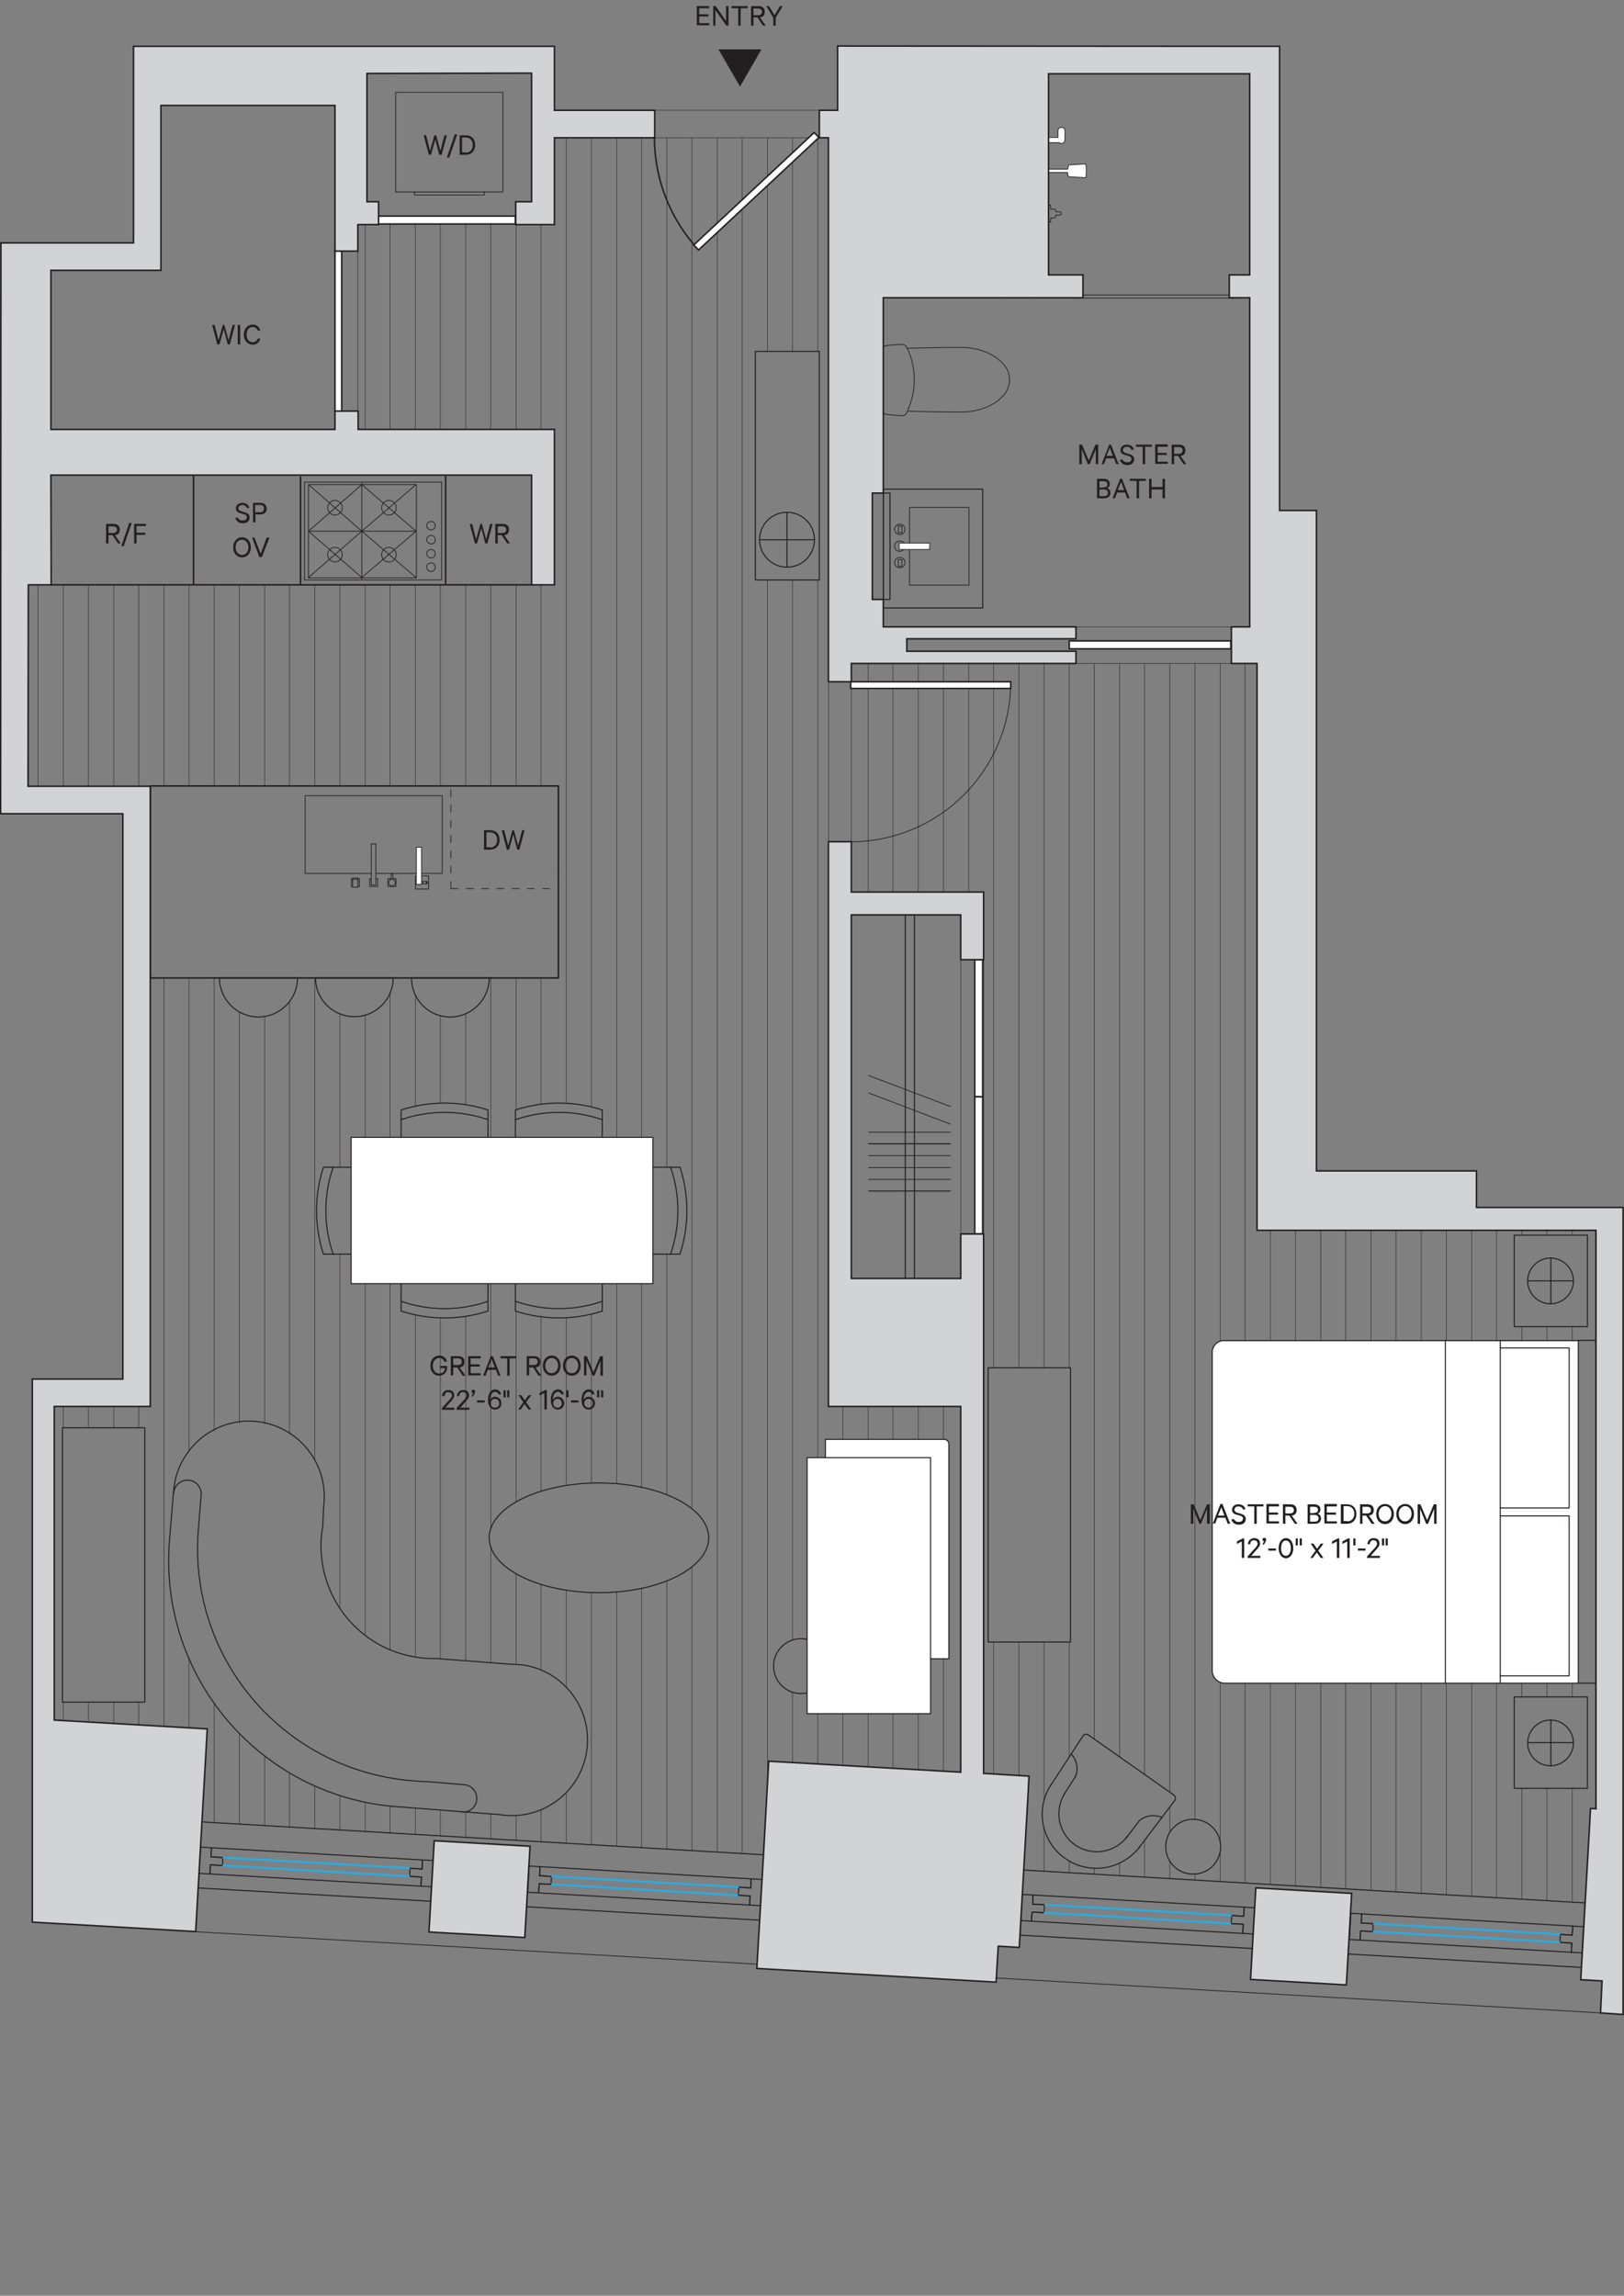 <?xml version="1.0" encoding="utf-8"?>
<!-- Generator: Adobe Illustrator 23.0.0, SVG Export Plug-In . SVG Version: 6.00 Build 0)  -->
<svg version="1.1" id="Layer_1" xmlns="http://www.w3.org/2000/svg" xmlns:xlink="http://www.w3.org/1999/xlink" x="0px" y="0px"
	 viewBox="0 0 532.8 753.3" style="enable-background:new 0 0 532.8 753.3;" xml:space="preserve">
<rect x="0" y="0" width="532.8" height="753.3" fill="#808080" stroke="none"/>
<style type="text/css">
	.st0{fill:none;stroke:#231F20;stroke-width:0.15;stroke-linecap:round;stroke-linejoin:round;}
	.st1{fill:#FFFFFF;stroke:#231F20;stroke-width:0.35;stroke-linecap:round;stroke-linejoin:round;}
	.st2{fill:none;stroke:#231F20;stroke-width:0.35;stroke-linecap:round;stroke-linejoin:round;}
	.st3{fill:none;stroke:#231F20;stroke-width:0.5;stroke-linecap:round;stroke-linejoin:round;}
	.st4{fill:none;stroke:#231F20;stroke-width:0.25;stroke-linecap:round;stroke-linejoin:round;}
	.st5{fill:none;stroke:#231F20;stroke-width:0.35;stroke-linecap:round;stroke-linejoin:round;stroke-dasharray:432,216;}
	.st6{fill:none;stroke:#231F20;stroke-width:0.25;stroke-miterlimit:10;}
	.st7{fill:none;stroke:#231F20;stroke-width:0.5;stroke-miterlimit:10;}
	.st8{fill:none;stroke:#231F20;stroke-width:0.25;stroke-miterlimit:10;stroke-dasharray:2.5;}
	.st9{fill:none;stroke:#231F20;stroke-width:0.35;stroke-miterlimit:10;}
	.st10{fill:#FFFFFF;stroke:#231F20;stroke-width:0.25;stroke-miterlimit:10;}
	.st11{fill:none;stroke:#29ABE2;stroke-width:0.7;stroke-miterlimit:10;}
	.st12{fill:#FFFFFF;stroke:#231F20;stroke-width:0.5;stroke-miterlimit:10;}
	.st13{fill:#D2D3D4;stroke:#231F20;stroke-width:0.5;stroke-miterlimit:10;}
	.st14{enable-background:new    ;}
	.st15{fill:#231F20;}
</style>
<title>108Leonard_WEB_R_4_v2</title>
<g id="FLOOR_PATTERN">
	<g id="LINE">
		<line class="st0" x1="284.8" y1="292.7" x2="284.8" y2="217.7"/>
	</g>
	<g id="LINE-2">
		<line class="st0" x1="293" y1="292.7" x2="293" y2="217.7"/>
	</g>
	<g id="LINE-3">
		<line class="st0" x1="301.3" y1="292.7" x2="301.3" y2="217.7"/>
	</g>
	<g id="LINE-4">
		<line class="st0" x1="309.5" y1="292.7" x2="309.5" y2="217.7"/>
	</g>
	<g id="LINE-5">
		<line class="st0" x1="317.8" y1="292.7" x2="317.8" y2="217.7"/>
	</g>
	<g id="LINE-6">
		<line class="st0" x1="326" y1="582.1" x2="326" y2="538.8"/>
	</g>
	<g id="LINE-7">
		<line class="st0" x1="326" y1="448.8" x2="326" y2="217.7"/>
	</g>
	<g id="LINE-8">
		<line class="st0" x1="334.3" y1="582.6" x2="334.3" y2="538.8"/>
	</g>
	<g id="LINE-9">
		<line class="st0" x1="334.3" y1="448.8" x2="334.3" y2="217.7"/>
	</g>
	<g id="LINE-10">
		<line class="st0" x1="342.5" y1="613.9" x2="342.5" y2="599.7"/>
	</g>
	<g id="LINE-11">
		<line class="st0" x1="342.5" y1="448.8" x2="342.5" y2="217.7"/>
	</g>
	<g id="LINE-12">
		<line class="st0" x1="342.5" y1="590.8" x2="342.5" y2="538.8"/>
	</g>
	<g id="LINE-13">
		<line class="st0" x1="350.8" y1="614.4" x2="350.8" y2="610.6"/>
	</g>
	<g id="LINE-14">
		<line class="st0" x1="350.8" y1="448.8" x2="350.8" y2="217.7"/>
	</g>
	<g id="LINE-15">
		<line class="st0" x1="350.8" y1="576.5" x2="350.8" y2="538.8"/>
	</g>
	<g id="LINE-16">
		<line class="st0" x1="359" y1="614.8" x2="359" y2="613"/>
	</g>
	<g id="LINE-17">
		<line class="st0" x1="359" y1="570.6" x2="359" y2="217.7"/>
	</g>
	<g id="LINE-18">
		<line class="st0" x1="367.3" y1="615.3" x2="367.3" y2="611.4"/>
	</g>
	<g id="LINE-19">
		<line class="st0" x1="367.3" y1="576.4" x2="367.3" y2="217.7"/>
	</g>
	<g id="LINE-20">
		<line class="st0" x1="375.5" y1="615.8" x2="375.5" y2="603.8"/>
	</g>
	<g id="LINE-21">
		<line class="st0" x1="375.5" y1="582.2" x2="375.5" y2="217.7"/>
	</g>
	<g id="LINE-22">
		<line class="st0" x1="383.8" y1="616.3" x2="383.8" y2="610.7"/>
	</g>
	<g id="LINE-23">
		<line class="st0" x1="383.8" y1="588" x2="383.8" y2="217.7"/>
	</g>
	<g id="LINE-24">
		<line class="st0" x1="383.8" y1="601.3" x2="383.8" y2="593"/>
	</g>
	<g id="LINE-25">
		<line class="st0" x1="392" y1="616.7" x2="392" y2="615"/>
	</g>
	<g id="LINE-26">
		<line class="st0" x1="392" y1="597" x2="392" y2="217.7"/>
	</g>
	<g id="LINE-27">
		<line class="st0" x1="400.3" y1="617.2" x2="400.3" y2="607.7"/>
	</g>
	<g id="LINE-28">
		<line class="st0" x1="400.3" y1="440.1" x2="400.3" y2="217.7"/>
	</g>
	<g id="LINE-29">
		<line class="st0" x1="400.3" y1="604.2" x2="400.3" y2="552"/>
	</g>
	<g id="LINE-30">
		<line class="st0" x1="408.5" y1="617.7" x2="408.5" y2="552.3"/>
	</g>
	<g id="LINE-31">
		<line class="st0" x1="408.5" y1="439.8" x2="408.5" y2="217.7"/>
	</g>
	<g id="LINE-32">
		<line class="st0" x1="416.8" y1="618.2" x2="416.8" y2="552.3"/>
	</g>
	<g id="LINE-33">
		<line class="st0" x1="416.8" y1="439.8" x2="416.8" y2="403.7"/>
	</g>
	<g id="LINE-34">
		<line class="st0" x1="425" y1="618.6" x2="425" y2="552.3"/>
	</g>
	<g id="LINE-35">
		<line class="st0" x1="425" y1="439.8" x2="425" y2="403.7"/>
	</g>
	<g id="LINE-36">
		<line class="st0" x1="433.3" y1="619.1" x2="433.3" y2="552.3"/>
	</g>
	<g id="LINE-37">
		<line class="st0" x1="433.3" y1="439.8" x2="433.3" y2="403.7"/>
	</g>
	<g id="LINE-38">
		<line class="st0" x1="441.5" y1="619.6" x2="441.5" y2="552.3"/>
	</g>
	<g id="LINE-39">
		<line class="st0" x1="441.5" y1="439.8" x2="441.5" y2="403.7"/>
	</g>
	<g id="LINE-40">
		<line class="st0" x1="449.8" y1="620" x2="449.8" y2="552.3"/>
	</g>
	<g id="LINE-41">
		<line class="st0" x1="449.8" y1="439.8" x2="449.8" y2="403.7"/>
	</g>
	<g id="LINE-42">
		<line class="st0" x1="458" y1="620.5" x2="458" y2="552.3"/>
	</g>
	<g id="LINE-43">
		<line class="st0" x1="458" y1="439.8" x2="458" y2="403.7"/>
	</g>
	<g id="LINE-44">
		<line class="st0" x1="466.3" y1="621" x2="466.3" y2="552.3"/>
	</g>
	<g id="LINE-45">
		<line class="st0" x1="466.3" y1="439.8" x2="466.3" y2="403.7"/>
	</g>
	<g id="LINE-46">
		<line class="st0" x1="474.5" y1="621.5" x2="474.5" y2="552.3"/>
	</g>
	<g id="LINE-47">
		<line class="st0" x1="474.5" y1="439.8" x2="474.5" y2="403.7"/>
	</g>
	<g id="LINE-48">
		<line class="st0" x1="482.8" y1="621.9" x2="482.8" y2="552.3"/>
	</g>
	<g id="LINE-49">
		<line class="st0" x1="482.8" y1="439.8" x2="482.8" y2="403.7"/>
	</g>
	<g id="LINE-50">
		<line class="st0" x1="491" y1="622.4" x2="491" y2="552.3"/>
	</g>
	<g id="LINE-51">
		<line class="st0" x1="491" y1="439.8" x2="491" y2="403.7"/>
	</g>
	<g id="LINE-52">
		<line class="st0" x1="499.3" y1="622.9" x2="499.3" y2="586.8"/>
	</g>
	<g id="LINE-53">
		<line class="st0" x1="499.3" y1="405.3" x2="499.3" y2="403.7"/>
	</g>
	<g id="LINE-54">
		<line class="st0" x1="499.3" y1="556.8" x2="499.3" y2="549.9"/>
	</g>
	<g id="LINE-55">
		<line class="st0" x1="499.3" y1="442.3" x2="499.3" y2="435.3"/>
	</g>
	<g id="LINE-56">
		<line class="st0" x1="499.3" y1="497.4" x2="499.3" y2="494.8"/>
	</g>
	<g id="LINE-57">
		<line class="st0" x1="507.5" y1="623.4" x2="507.5" y2="586.8"/>
	</g>
	<g id="LINE-58">
		<line class="st0" x1="507.5" y1="405.3" x2="507.5" y2="403.7"/>
	</g>
	<g id="LINE-59">
		<line class="st0" x1="507.5" y1="556.8" x2="507.5" y2="549.9"/>
	</g>
	<g id="LINE-60">
		<line class="st0" x1="507.5" y1="442.3" x2="507.5" y2="435.3"/>
	</g>
	<g id="LINE-61">
		<line class="st0" x1="507.5" y1="497.4" x2="507.5" y2="494.8"/>
	</g>
	<g id="LINE-62">
		<line class="st0" x1="515.8" y1="623.8" x2="515.8" y2="586.8"/>
	</g>
	<g id="LINE-63">
		<line class="st0" x1="515.8" y1="405.3" x2="515.8" y2="403.7"/>
	</g>
	<g id="LINE-64">
		<line class="st0" x1="515.8" y1="556.8" x2="515.8" y2="435.3"/>
	</g>
	<g id="LINE-65">
		<line class="st0" x1="12.5" y1="258" x2="12.5" y2="191.9"/>
	</g>
	<g id="LINE-66">
		<line class="st0" x1="20.8" y1="564.6" x2="20.8" y2="558.5"/>
	</g>
	<g id="LINE-67">
		<line class="st0" x1="20.8" y1="258" x2="20.8" y2="191.8"/>
	</g>
	<g id="LINE-68">
		<line class="st0" x1="20.8" y1="468.5" x2="20.8" y2="461.5"/>
	</g>
	<g id="LINE-69">
		<line class="st0" x1="29" y1="565.1" x2="29" y2="558.5"/>
	</g>
	<g id="LINE-70">
		<line class="st0" x1="29" y1="258" x2="29" y2="191.8"/>
	</g>
	<g id="LINE-71">
		<line class="st0" x1="29" y1="468.5" x2="29" y2="461.5"/>
	</g>
	<g id="LINE-72">
		<line class="st0" x1="37.3" y1="565.5" x2="37.3" y2="558.5"/>
	</g>
	<g id="LINE-73">
		<line class="st0" x1="37.3" y1="258" x2="37.3" y2="191.8"/>
	</g>
	<g id="LINE-74">
		<line class="st0" x1="37.3" y1="468.5" x2="37.3" y2="461.5"/>
	</g>
	<g id="LINE-75">
		<line class="st0" x1="45.5" y1="566" x2="45.5" y2="558.5"/>
	</g>
	<g id="LINE-76">
		<line class="st0" x1="45.5" y1="258" x2="45.5" y2="191.8"/>
	</g>
	<g id="LINE-77">
		<line class="st0" x1="45.5" y1="468.5" x2="45.5" y2="461.5"/>
	</g>
	<g id="LINE-78">
		<line class="st0" x1="53.8" y1="566.5" x2="53.8" y2="321"/>
	</g>
	<g id="LINE-79">
		<line class="st0" x1="53.8" y1="258" x2="53.8" y2="191.8"/>
	</g>
	<g id="LINE-80">
		<line class="st0" x1="62" y1="567" x2="62" y2="544"/>
	</g>
	<g id="LINE-81">
		<line class="st0" x1="62" y1="257.9" x2="62" y2="191.9"/>
	</g>
	<g id="LINE-82">
		<line class="st0" x1="62" y1="476.5" x2="62" y2="320.9"/>
	</g>
	<g id="LINE-83">
		<line class="st0" x1="70.3" y1="598.2" x2="70.3" y2="558.8"/>
	</g>
	<g id="LINE-84">
		<line class="st0" x1="70.3" y1="257.9" x2="70.3" y2="191.9"/>
	</g>
	<g id="LINE-85">
		<line class="st0" x1="70.3" y1="469.5" x2="70.3" y2="320.9"/>
	</g>
	<g id="LINE-86">
		<line class="st0" x1="78.5" y1="598.7" x2="78.5" y2="568.7"/>
	</g>
	<g id="LINE-87">
		<line class="st0" x1="78.5" y1="257.9" x2="78.5" y2="191.9"/>
	</g>
	<g id="LINE-88">
		<line class="st0" x1="78.5" y1="466.9" x2="78.5" y2="332.1"/>
	</g>
	<g id="LINE-89">
		<line class="st0" x1="86.8" y1="599.2" x2="86.8" y2="576.1"/>
	</g>
	<g id="LINE-90">
		<line class="st0" x1="86.8" y1="257.9" x2="86.8" y2="191.9"/>
	</g>
	<g id="LINE-91">
		<line class="st0" x1="86.8" y1="467.2" x2="86.8" y2="333.5"/>
	</g>
	<g id="LINE-92">
		<line class="st0" x1="95" y1="599.7" x2="95" y2="581.7"/>
	</g>
	<g id="LINE-93">
		<line class="st0" x1="95" y1="257.9" x2="95" y2="191.9"/>
	</g>
	<g id="LINE-94">
		<line class="st0" x1="95" y1="470.6" x2="95" y2="328.4"/>
	</g>
	<g id="LINE-95">
		<line class="st0" x1="103.3" y1="600.1" x2="103.3" y2="586"/>
	</g>
	<g id="LINE-96">
		<line class="st0" x1="103.3" y1="257.9" x2="103.3" y2="191.9"/>
	</g>
	<g id="LINE-97">
		<line class="st0" x1="103.3" y1="479.2" x2="103.3" y2="320.9"/>
	</g>
	<g id="LINE-98">
		<line class="st0" x1="111.5" y1="600.6" x2="111.5" y2="589.2"/>
	</g>
	<g id="LINE-99">
		<line class="st0" x1="111.5" y1="257.9" x2="111.5" y2="191.9"/>
	</g>
	<g id="LINE-100">
		<line class="st0" x1="111.5" y1="527.6" x2="111.5" y2="411.5"/>
	</g>
	<g id="LINE-101">
		<line class="st0" x1="111.5" y1="383" x2="111.5" y2="332.8"/>
	</g>
	<g id="LINE-102">
		<line class="st0" x1="119.8" y1="601.1" x2="119.8" y2="591.4"/>
	</g>
	<g id="LINE-103">
		<line class="st0" x1="119.8" y1="140.9" x2="119.8" y2="73.7"/>
	</g>
	<g id="LINE-104">
		<line class="st0" x1="119.8" y1="536.5" x2="119.8" y2="421.2"/>
	</g>
	<g id="LINE-105">
		<line class="st0" x1="119.8" y1="257.9" x2="119.8" y2="191.9"/>
	</g>
	<g id="LINE-106">
		<line class="st0" x1="119.8" y1="373.2" x2="119.8" y2="333.2"/>
	</g>
	<g id="LINE-107">
		<line class="st0" x1="128" y1="601.6" x2="128" y2="592.7"/>
	</g>
	<g id="LINE-108">
		<line class="st0" x1="128" y1="140.9" x2="128" y2="73.7"/>
	</g>
	<g id="LINE-109">
		<line class="st0" x1="128" y1="541.4" x2="128" y2="421.2"/>
	</g>
	<g id="LINE-110">
		<line class="st0" x1="128" y1="257.9" x2="128" y2="191.9"/>
	</g>
	<g id="LINE-111">
		<line class="st0" x1="128" y1="373.2" x2="128" y2="325.7"/>
	</g>
	<g id="LINE-112">
		<line class="st0" x1="136.3" y1="602" x2="136.3" y2="593.4"/>
	</g>
	<g id="LINE-113">
		<line class="st0" x1="136.3" y1="140.9" x2="136.3" y2="73.7"/>
	</g>
	<g id="LINE-114">
		<line class="st0" x1="136.3" y1="543.8" x2="136.3" y2="431.4"/>
	</g>
	<g id="LINE-115">
		<line class="st0" x1="136.3" y1="257.9" x2="136.3" y2="191.9"/>
	</g>
	<g id="LINE-116">
		<line class="st0" x1="136.3" y1="363" x2="136.3" y2="326.5"/>
	</g>
	<g id="LINE-117">
		<line class="st0" x1="144.5" y1="602.5" x2="144.5" y2="594"/>
	</g>
	<g id="LINE-118">
		<line class="st0" x1="144.5" y1="140.9" x2="144.5" y2="73.7"/>
	</g>
	<g id="LINE-119">
		<line class="st0" x1="144.5" y1="544.4" x2="144.5" y2="432.4"/>
	</g>
	<g id="LINE-120">
		<line class="st0" x1="144.5" y1="257.9" x2="144.5" y2="191.9"/>
	</g>
	<g id="LINE-121">
		<line class="st0" x1="144.5" y1="362" x2="144.5" y2="333.3"/>
	</g>
	<g id="LINE-122">
		<line class="st0" x1="152.8" y1="603" x2="152.8" y2="594.7"/>
	</g>
	<g id="LINE-123">
		<line class="st0" x1="152.8" y1="140.9" x2="152.8" y2="73.7"/>
	</g>
	<g id="LINE-124">
		<line class="st0" x1="152.8" y1="545" x2="152.8" y2="431.9"/>
	</g>
	<g id="LINE-125">
		<line class="st0" x1="152.8" y1="257.9" x2="152.8" y2="191.9"/>
	</g>
	<g id="LINE-126">
		<line class="st0" x1="152.8" y1="362.5" x2="152.8" y2="332.6"/>
	</g>
	<g id="LINE-127">
		<line class="st0" x1="161" y1="603.5" x2="161" y2="595.3"/>
	</g>
	<g id="LINE-128">
		<line class="st0" x1="161" y1="140.9" x2="161" y2="73.7"/>
	</g>
	<g id="LINE-129">
		<line class="st0" x1="161" y1="545.7" x2="161" y2="507.7"/>
	</g>
	<g id="LINE-130">
		<line class="st0" x1="161" y1="257.9" x2="161" y2="191.9"/>
	</g>
	<g id="LINE-131">
		<line class="st0" x1="161" y1="501.5" x2="161" y2="421.2"/>
	</g>
	<g id="LINE-132">
		<line class="st0" x1="161" y1="373.2" x2="161" y2="320.9"/>
	</g>
	<g id="LINE-133">
		<line class="st0" x1="169.3" y1="603.9" x2="169.3" y2="595.8"/>
	</g>
	<g id="LINE-134">
		<line class="st0" x1="169.3" y1="140.9" x2="169.3" y2="73.7"/>
	</g>
	<g id="LINE-135">
		<line class="st0" x1="169.3" y1="546.2" x2="169.3" y2="516.4"/>
	</g>
	<g id="LINE-136">
		<line class="st0" x1="169.3" y1="257.9" x2="169.3" y2="191.9"/>
	</g>
	<g id="LINE-137">
		<line class="st0" x1="169.3" y1="492.8" x2="169.3" y2="430.2"/>
	</g>
	<g id="LINE-138">
		<line class="st0" x1="169.3" y1="364.1" x2="169.3" y2="320.9"/>
	</g>
	<g id="LINE-139">
		<line class="st0" x1="177.5" y1="604.4" x2="177.5" y2="594"/>
	</g>
	<g id="LINE-140">
		<line class="st0" x1="177.5" y1="140.9" x2="177.5" y2="73.7"/>
	</g>
	<g id="LINE-141">
		<line class="st0" x1="177.5" y1="548.1" x2="177.5" y2="519.9"/>
	</g>
	<g id="LINE-142">
		<line class="st0" x1="177.5" y1="257.9" x2="177.5" y2="191.9"/>
	</g>
	<g id="LINE-143">
		<line class="st0" x1="177.5" y1="489.3" x2="177.5" y2="432.1"/>
	</g>
	<g id="LINE-144">
		<line class="st0" x1="177.5" y1="362.3" x2="177.5" y2="320.9"/>
	</g>
	<g id="LINE-145">
		<line class="st0" x1="185.8" y1="604.9" x2="185.8" y2="588.3"/>
	</g>
	<g id="LINE-146">
		<line class="st0" x1="185.8" y1="362" x2="185.8" y2="45.2"/>
	</g>
	<g id="LINE-147">
		<line class="st0" x1="185.8" y1="553.7" x2="185.8" y2="521.8"/>
	</g>
	<g id="LINE-148">
		<line class="st0" x1="185.8" y1="487.4" x2="185.8" y2="432.4"/>
	</g>
	<g id="LINE-149">
		<line class="st0" x1="194" y1="605.3" x2="194" y2="522.5"/>
	</g>
	<g id="LINE-150">
		<line class="st0" x1="194" y1="363.2" x2="194" y2="45.2"/>
	</g>
	<g id="LINE-151">
		<line class="st0" x1="194" y1="486.6" x2="194" y2="431.2"/>
	</g>
	<g id="LINE-152">
		<line class="st0" x1="202.3" y1="605.8" x2="202.3" y2="522.3"/>
	</g>
	<g id="LINE-153">
		<line class="st0" x1="202.3" y1="373.2" x2="202.3" y2="45.2"/>
	</g>
	<g id="LINE-154">
		<line class="st0" x1="202.3" y1="486.8" x2="202.3" y2="421.2"/>
	</g>
	<g id="LINE-155">
		<line class="st0" x1="210.5" y1="606.3" x2="210.5" y2="521.1"/>
	</g>
	<g id="LINE-156">
		<line class="st0" x1="210.5" y1="373.2" x2="210.5" y2="45.2"/>
	</g>
	<g id="LINE-157">
		<line class="st0" x1="210.5" y1="488" x2="210.5" y2="421.2"/>
	</g>
	<g id="LINE-158">
		<line class="st0" x1="218.8" y1="606.8" x2="218.8" y2="518.7"/>
	</g>
	<g id="LINE-159">
		<line class="st0" x1="218.8" y1="383" x2="218.8" y2="45.2"/>
	</g>
	<g id="LINE-160">
		<line class="st0" x1="218.8" y1="490.4" x2="218.8" y2="411.5"/>
	</g>
	<g id="LINE-161">
		<line class="st0" x1="227" y1="607.2" x2="227" y2="514.1"/>
	</g>
	<g id="LINE-162">
		<line class="st0" x1="227" y1="495" x2="227" y2="45.2"/>
	</g>
	<g id="LINE-163">
		<line class="st0" x1="235.3" y1="607.7" x2="235.3" y2="45.2"/>
	</g>
	<g id="LINE-164">
		<line class="st0" x1="243.5" y1="608.2" x2="243.5" y2="45.2"/>
	</g>
	<g id="LINE-165">
		<line class="st0" x1="251.8" y1="585.9" x2="251.8" y2="190.3"/>
	</g>
	<g id="LINE-166">
		<line class="st0" x1="251.8" y1="115.3" x2="251.8" y2="45.2"/>
	</g>
	<g id="LINE-167">
		<line class="st0" x1="260" y1="578.3" x2="260" y2="555.3"/>
	</g>
	<g id="LINE-168">
		<line class="st0" x1="260" y1="115.3" x2="260" y2="45.2"/>
	</g>
	<g id="LINE-169">
		<line class="st0" x1="260" y1="538.2" x2="260" y2="190.3"/>
	</g>
	<g id="LINE-170">
		<line class="st0" x1="268.3" y1="578.8" x2="268.3" y2="562.3"/>
	</g>
	<g id="LINE-171">
		<line class="st0" x1="268.3" y1="115.3" x2="268.3" y2="45.2"/>
	</g>
	<g id="LINE-172">
		<line class="st0" x1="268.3" y1="478.3" x2="268.3" y2="190.3"/>
	</g>
	<g id="LINE-173">
		<line class="st0" x1="276.5" y1="579.3" x2="276.5" y2="562.3"/>
	</g>
	<g id="LINE-174">
		<line class="st0" x1="276.5" y1="472.3" x2="276.5" y2="461.5"/>
	</g>
	<g id="LINE-175">
		<line class="st0" x1="284.8" y1="579.7" x2="284.8" y2="562.3"/>
	</g>
	<g id="LINE-176">
		<line class="st0" x1="284.8" y1="472.3" x2="284.8" y2="461.5"/>
	</g>
	<g id="LINE-177">
		<line class="st0" x1="293" y1="580.2" x2="293" y2="562.3"/>
	</g>
	<g id="LINE-178">
		<line class="st0" x1="293" y1="472.3" x2="293" y2="461.5"/>
	</g>
	<g id="LINE-179">
		<line class="st0" x1="301.3" y1="580.7" x2="301.3" y2="562.3"/>
	</g>
	<g id="LINE-180">
		<line class="st0" x1="301.3" y1="472.3" x2="301.3" y2="461.5"/>
	</g>
	<g id="LINE-181">
		<line class="st0" x1="309.5" y1="581.1" x2="309.5" y2="544.3"/>
	</g>
	<g id="LINE-182">
		<line class="st0" x1="309.5" y1="472.3" x2="309.5" y2="461.5"/>
	</g>
	<g id="LWPOLYLINE">
		<rect x="271.8" y="223.7" class="st0" width="7.5" height="52.5"/>
	</g>
	<g id="LWPOLYLINE-2">
		<rect x="315.2" y="314.9" class="st0" width="7.5" height="90"/>
	</g>
	<g id="LWPOLYLINE-3">
		<rect x="214.8" y="36.2" class="st0" width="54" height="9"/>
	</g>
	<g id="LWPOLYLINE-4">
		<line class="st0" x1="353" y1="217.7" x2="404" y2="217.7"/>
	</g>
	<g id="LWPOLYLINE-5">
		<line class="st0" x1="353" y1="205.7" x2="404" y2="205.7"/>
	</g>
	<g id="LWPOLYLINE-6">
		<rect x="109.9" y="82.4" class="st0" width="7.5" height="52.5"/>
	</g>
</g>
<g id="FURNITURE">
	<g id="LWPOLYLINE-7">
		<path class="st1" d="M517.7,552.3H401.4c-2.2-0.3-3.8-2.2-3.7-4.3V443.9c-0.1-2.1,1.6-4,3.7-4l0,0h116.4"/>
	</g>
	<g id="CIRCLE">
		<path class="st2" d="M253.8,546.7c0-5,4-9,9-9s9,4,9,9s-4,9-9,9S253.8,551.7,253.8,546.7z"/>
	</g>
	<g id="CIRCLE-2">
		<path class="st2" d="M399.6,602.1c2.1,4.5,0.2,9.9-4.3,12s-9.9,0.2-12-4.3s-0.2-9.8,4.3-12C392.1,595.7,397.4,597.6,399.6,602.1
			L399.6,602.1z"/>
	</g>
	<g id="LWPOLYLINE-8">
		<rect x="324.2" y="448.8" class="st2" width="27" height="90"/>
	</g>
	<g id="LWPOLYLINE-9">
		<rect x="20.5" y="468.5" class="st2" width="27" height="90"/>
	</g>
	<g id="LWPOLYLINE-10">
		<rect x="247.8" y="115.3" class="st2" width="21" height="75"/>
	</g>
	<g id="CIRCLE-3">
		<path class="st2" d="M249.2,177.1c0-5,4-9,9-9c5,0,9,4,9,9s-4,9-9,9l0,0C253.2,186.1,249.2,182,249.2,177.1z"/>
	</g>
	<g id="LINE-183">
		<line class="st2" x1="249.2" y1="177.1" x2="267.2" y2="177.1"/>
	</g>
	<g id="ARC">
		<path class="st2" d="M109.3,411.5c-3.2-9.2-3.2-19.3,0-28.5"/>
	</g>
	<g id="LWPOLYLINE-11">
		<path class="st2" d="M124.1,383h-18c-3,9.3-3,19.2,0,28.5h18V383z"/>
	</g>
	<g id="ARC-2">
		<path class="st2" d="M220,411.5c3.2-9.2,3.2-19.3,0-28.5"/>
	</g>
	<g id="LWPOLYLINE-12">
		<path class="st2" d="M205.1,383h18c3,9.3,3,19.2,0,28.5h-18V383z"/>
	</g>
	<g id="ARC-3">
		<path class="st2" d="M131.6,367.4c9.2-3.2,19.3-3.2,28.5,0"/>
	</g>
	<g id="LWPOLYLINE-13">
		<path class="st2" d="M160.1,382.2v-18c-9.3-3-19.2-3-28.5,0v18H160.1z"/>
	</g>
	<g id="ARC-4">
		<path class="st2" d="M197.6,367.4c-9.2-3.2-19.3-3.2-28.5,0"/>
	</g>
	<g id="LWPOLYLINE-14">
		<path class="st2" d="M169.1,382.2v-18c9.3-3,19.2-3,28.5,0v18H169.1z"/>
	</g>
	<g id="ARC-5">
		<path class="st2" d="M131.6,427c9.2,3.2,19.3,3.2,28.5,0"/>
	</g>
	<g id="LWPOLYLINE-15">
		<path class="st2" d="M160.1,412.2v18c-9.3,3-19.2,3-28.5,0v-18H160.1z"/>
	</g>
	<g id="ARC-6">
		<path class="st2" d="M197.6,427c-9.2,3.2-19.3,3.2-28.5,0"/>
	</g>
	<g id="LWPOLYLINE-16">
		<path class="st2" d="M169.1,412.2v18c9.3,3,19.2,3,28.5,0v-18H169.1z"/>
	</g>
	<g id="LINE-184">
		<line class="st2" x1="474.2" y1="439.8" x2="474.2" y2="552.3"/>
	</g>
	<g id="CIRCLE-4">
		<path class="st2" d="M501.2,571.9c0-4.1,3.4-7.5,7.5-7.5c4.1,0,7.5,3.4,7.5,7.5s-3.4,7.5-7.5,7.5l0,0
			C504.5,579.4,501.2,576,501.2,571.9z"/>
	</g>
	<g id="LINE-185">
		<line class="st2" x1="501.2" y1="571.8" x2="516.2" y2="571.8"/>
	</g>
	<g id="LINE-186">
		<line class="st2" x1="508.8" y1="579.4" x2="508.8" y2="564.4"/>
	</g>
	<g id="LWPOLYLINE-17">
		<rect x="496.8" y="556.8" class="st2" width="24" height="30"/>
	</g>
	<g id="CIRCLE-5">
		<path class="st2" d="M501.2,420.3c0-4.1,3.4-7.5,7.5-7.5c4.1,0,7.5,3.4,7.5,7.5s-3.4,7.5-7.5,7.5l0,0
			C504.5,427.8,501.2,424.4,501.2,420.3z"/>
	</g>
	<g id="LINE-187">
		<line class="st2" x1="501.2" y1="420.3" x2="516.2" y2="420.3"/>
	</g>
	<g id="LINE-188">
		<line class="st2" x1="508.8" y1="412.8" x2="508.8" y2="427.8"/>
	</g>
	<g id="LWPOLYLINE-18">
		<rect x="496.8" y="405.3" class="st2" width="24" height="30"/>
	</g>
	<g id="LWPOLYLINE-19">
		<polyline class="st2" points="492.2,497.4 514.8,497.4 514.8,549.9 492.2,549.9 		"/>
	</g>
	<g id="LWPOLYLINE-20">
		<polyline class="st2" points="492.2,494.8 514.8,494.8 514.8,442.3 492.2,442.3 		"/>
	</g>
	<g id="LWPOLYLINE-21">
		<rect x="517.8" y="439.8" class="st2" width="6" height="112.5"/>
	</g>
	<g id="LINE-189">
		<line class="st2" x1="492.2" y1="439.8" x2="492.2" y2="552.3"/>
	</g>
	<g id="LINE-190">
		<line class="st2" x1="258.2" y1="168.1" x2="258.2" y2="186.1"/>
	</g>
	<g id="LWPOLYLINE-22">
		<path class="st2" d="M143.1,544.2l24.7,1.9c1.4,0,2.9,0.1,4.3,0.3c13.5,2.3,22.6,15.1,20.3,28.7c-2.3,13.5-15.1,22.6-28.7,20.3
			l-33.7-2.6h-0.2c-44.6-3.6-77.8-42.7-74.2-87.3l1.3-15.7c0-0.3,0-0.6,0.1-1c1.3-13.6,13.3-23.6,26.9-22.4
			c13.6,1.3,23.6,13.3,22.4,26.9c0,0.2,0,0.4-0.1,0.6l-0.3,6.8c-3.6,20.1,9.7,39.3,29.7,42.9C138.2,544.1,140.7,544.3,143.1,544.2
			L143.1,544.2z"/>
	</g>
	<g id="LWPOLYLINE-23">
		<path class="st2" d="M151.5,594.6c2.5,0.2,4.7-1.6,4.9-4.1s-1.6-4.7-4.1-4.9l-12.3-1c-1.2,0-2.4-0.1-3.6-0.2
			C94,581.6,62.1,545.1,65,502.9l1-12.3c0.2-2.5-1.6-4.7-4.1-4.9c-2.5-0.2-4.7,1.6-4.9,4.1l0,0"/>
	</g>
	<g id="ELLIPSE">
		<path class="st2" d="M232.5,504.6c0-9.9-16.1-18-36-18s-36,8.1-36,18s16.1,18,36,18S232.5,514.5,232.5,504.6L232.5,504.6z"/>
	</g>
	<g id="LINE-191">
		<line class="st2" x1="338.1" y1="97.7" x2="337.4" y2="97.7"/>
	</g>
	<g id="LINE-192">
		<line class="st2" x1="329.1" y1="97.7" x2="328.4" y2="97.7"/>
	</g>
	<g id="LWPOLYLINE-24">
		<path class="st2" d="M344.6,586l10.7-16.4l0,0c0.4-0.6,1.2-0.7,1.8-0.3l0,0l28,19.7l0,0c0.6,0.4,0.7,1.3,0.3,1.8l0,0l-11.8,15.6"
			/>
	</g>
	<g id="LWPOLYLINE-25">
		<line class="st2" x1="349" y1="588.9" x2="352.8" y2="583"/>
	</g>
	<g id="LWPOLYLINE-26">
		<line class="st2" x1="373.6" y1="597.7" x2="369.4" y2="603.2"/>
	</g>
	<g id="ARC-7">
		<path class="st2" d="M345.1,585.2c-5.6,8.1-3.6,19.1,4.5,24.7c8,5.5,18.9,3.6,24.6-4.3"/>
	</g>
	<g id="ARC-8">
		<path class="st2" d="M349.5,588.2c-3.8,5.7-2.3,13.5,3.4,17.3c5.6,3.7,13.1,2.4,17-3"/>
	</g>
	<g id="ARC-9">
		<path class="st2" d="M352.8,583c1.1-2.6,0.5-5.5-1.4-7.5"/>
	</g>
	<g id="ARC-10">
		<path class="st2" d="M381.2,596.4c-2.5-1.2-5.5-0.7-7.6,1.2"/>
	</g>
	<g id="ARC-11">
		<path class="st2" d="M72,320.9c0,7,5.7,12.8,12.8,12.8c7,0,12.8-5.7,12.8-12.8"/>
	</g>
	<g id="LINE-193">
		<line class="st2" x1="72" y1="320.9" x2="97.5" y2="320.9"/>
	</g>
	<g id="ARC-12">
		<path class="st2" d="M103.5,320.9c0,7,5.7,12.7,12.8,12.7c7,0,12.7-5.7,12.7-12.7"/>
	</g>
	<g id="LINE-194">
		<line class="st2" x1="103.5" y1="320.9" x2="129" y2="320.9"/>
	</g>
	<g id="ARC-13">
		<path class="st2" d="M160.5,320.9c0,7-5.7,12.8-12.8,12.8S135,328,135,320.9"/>
	</g>
	<g id="LINE-195">
		<line class="st2" x1="160.5" y1="320.9" x2="135" y2="320.9"/>
	</g>
	<g id="LWPOLYLINE-27">
		<rect x="115.2" y="373.2" class="st1" width="99" height="48"/>
	</g>
	<g id="LINE-196">
		<line class="st2" x1="338.1" y1="97.7" x2="337.4" y2="97.7"/>
	</g>
	<g id="LINE-197">
		<line class="st2" x1="329.1" y1="97.7" x2="328.4" y2="97.7"/>
	</g>
	<g id="LWPOLYLINE-28">
		<path class="st1" d="M270.8,478.3v-6h39c0.8,0,1.5,0.7,1.5,1.5v70.5h-6v18h-40.5v-84H270.8"/>
	</g>
	<g id="LWPOLYLINE-29">
		<polyline class="st2" points="270.8,478.3 305.3,478.3 305.3,544.3 		"/>
	</g>
</g>
<g id="KITCHEN">
	<g id="LWPOLYLINE-30">
		<rect x="49.3" y="257.9" class="st3" width="133.9" height="63"/>
	</g>
	<g id="LWPOLYLINE-31">
		<line class="st3" x1="16.8" y1="191.9" x2="174.4" y2="191.9"/>
	</g>
</g>
<g id="BATH_GLAZING">
	<g id="LINE-198">
		<line class="st4" x1="352.2" y1="97.8" x2="406.2" y2="97.8"/>
		<line class="st4" x1="352.2" y1="96.8" x2="406.2" y2="96.8"/>
	</g>
</g>
<g id="CLOSET">
	<g id="LINE-199">
		<line class="st2" x1="300" y1="419.5" x2="300" y2="300.2"/>
	</g>
	<g id="LINE-200">
		<line class="st5" x1="297" y1="419.5" x2="297" y2="300.2"/>
	</g>
</g>
<g id="HANGERS">
	<g id="LINE-201">
		<line class="st6" x1="311.9" y1="368.9" x2="284.9" y2="358.6"/>
	</g>
	<g id="LINE-202">
		<line class="st6" x1="311.9" y1="363.1" x2="284.9" y2="352.9"/>
	</g>
	<g id="LINE-203">
		<line class="st6" x1="311.9" y1="390.8" x2="284.9" y2="390.8"/>
	</g>
	<g id="LINE-204">
		<line class="st6" x1="311.9" y1="375.3" x2="284.9" y2="375.3"/>
	</g>
	<g id="LINE-205">
		<line class="st6" x1="311.9" y1="371.5" x2="284.9" y2="371.5"/>
	</g>
	<g id="LINE-206">
		<line class="st6" x1="311.9" y1="390.8" x2="284.9" y2="390.8"/>
	</g>
	<g id="LINE-207">
		<line class="st6" x1="311.9" y1="387" x2="284.9" y2="387"/>
	</g>
	<g id="LINE-208">
		<line class="st6" x1="311.9" y1="383.1" x2="284.9" y2="383.1"/>
	</g>
	<g id="LINE-209">
		<line class="st6" x1="311.9" y1="375.3" x2="284.9" y2="375.3"/>
	</g>
	<g id="LINE-210">
		<line class="st6" x1="311.9" y1="379.2" x2="284.9" y2="379.2"/>
	</g>
</g>
<g id="APPLIANCES">
	<g id="LWPOLYLINE-32">
		<rect x="129.8" y="30.3" class="st4" width="35.2" height="32.7"/>
	</g>
	<g id="LWPOLYLINE-33">
		<polyline class="st4" points="136,62.9 136,64 158.9,64 158.9,62.9 		"/>
	</g>
	<g id="LINE-211">
		<line class="st7" x1="146.2" y1="156.2" x2="146.2" y2="191.8"/>
	</g>
	<g id="LINE-212">
		<line class="st7" x1="98.6" y1="156.3" x2="98.6" y2="191.8"/>
	</g>
	<line class="st7" x1="63.5" y1="155.9" x2="63.5" y2="191.8"/>
	<g id="LINE-213">
		<line class="st8" x1="183.2" y1="291.6" x2="183.2" y2="258"/>
	</g>
	<g id="LINE-214">
		<line class="st8" x1="147.9" y1="291.6" x2="147.9" y2="258"/>
	</g>
	<g id="LINE-215">
		<line class="st8" x1="147.9" y1="291.6" x2="183.2" y2="291.6"/>
	</g>
	<path class="st6" d="M109.9,169c-1.3,0-2.4-1.1-2.4-2.4c0-1.3,1.1-2.4,2.4-2.4s2.4,1.1,2.4,2.4l0,0C112.3,168,111.2,169,109.9,169z
		"/>
	<path class="st6" d="M127.6,169c-1.3,0-2.4-1.1-2.4-2.4s1.1-2.4,2.4-2.4c1.3,0,2.4,1.1,2.4,2.4l0,0C130,168,128.9,169,127.6,169z"
		/>
	<path class="st6" d="M109.9,184.4c-1.3,0-2.4-1.1-2.4-2.4c0-1.3,1.1-2.4,2.4-2.4s2.4,1.1,2.4,2.4l0,0
		C112.3,183.3,111.2,184.4,109.9,184.4z"/>
	<path class="st6" d="M127.6,184.4c-1.3,0-2.4-1.1-2.4-2.4s1.1-2.4,2.4-2.4c1.3,0,2.4,1.1,2.4,2.4l0,0
		C130,183.3,128.9,184.4,127.6,184.4z"/>
	<line class="st6" x1="118.7" y1="189.5" x2="101.2" y2="174.3"/>
	<g id="LINE-216">
		<line class="st6" x1="118.7" y1="190.3" x2="118.7" y2="158.2"/>
	</g>
	<rect x="101.2" y="159" class="st6" width="35.4" height="30.6"/>
	<line class="st6" x1="101.2" y1="174.3" x2="136.5" y2="174.3"/>
	<g id="CIRCLE-6">
		<path class="st6" d="M140,172.5c0-0.8,0.6-1.4,1.4-1.4c0.8,0,1.4,0.6,1.4,1.4c0,0.8-0.6,1.4-1.4,1.4l0,0
			C140.6,173.9,140,173.2,140,172.5z"/>
	</g>
	<g id="CIRCLE-7">
		<path class="st6" d="M140,177.1c0-0.8,0.6-1.4,1.4-1.4c0.8,0,1.4,0.6,1.4,1.4c0,0.8-0.6,1.4-1.4,1.4l0,0
			C140.6,178.4,140,177.8,140,177.1z"/>
	</g>
	<g id="CIRCLE-8">
		<path class="st6" d="M140,181.7c0-0.8,0.6-1.4,1.4-1.4c0.8,0,1.4,0.6,1.4,1.4c0,0.8-0.6,1.4-1.4,1.4l0,0
			C140.6,183.1,140,182.4,140,181.7z"/>
	</g>
	<g id="CIRCLE-9">
		<path class="st6" d="M140,186.1c0-0.8,0.6-1.4,1.4-1.4c0.8,0,1.4,0.6,1.4,1.4c0,0.8-0.6,1.4-1.4,1.4l0,0
			C140.6,187.5,140,186.8,140,186.1z"/>
	</g>
	<rect x="99.9" y="158.2" class="st6" width="45" height="32.1"/>
	<line class="st6" x1="101.2" y1="189.5" x2="118.7" y2="174.3"/>
	<line class="st6" x1="136.5" y1="159" x2="118.7" y2="174.3"/>
	<line class="st6" x1="118.7" y1="159" x2="136.5" y2="174.3"/>
	<line class="st6" x1="101.2" y1="159" x2="118.7" y2="174.3"/>
	<line class="st6" x1="101.2" y1="174.3" x2="118.7" y2="159"/>
	<line class="st6" x1="136.5" y1="189.5" x2="118.7" y2="174.3"/>
	<line class="st6" x1="136.5" y1="174.3" x2="118.7" y2="189.5"/>
</g>
<g id="BATH_FIXTURES_EXTERIOR">
	<g id="WIPEOUT">
		<rect x="289.8" y="160.5" class="st9" width="32.6" height="39"/>
	</g>
	<g id="LWPOLYLINE-34">
		<rect x="289.8" y="161.8" class="st9" width="2.2" height="34.9"/>
	</g>
</g>
<g id="BATH_FIXTURES">
	<g id="LWPOLYLINE-35">
		<path class="st4" d="M297.7,114.4c0-0.1-0.1-0.2-0.2-0.4c-0.4-0.7-1.1-1.1-1.8-1c-1.6,0.1-3.3,0.2-4.9,0.4
			c-0.6,0.1-1.1,0.6-1.1,1.2v20.2c0,0.6,0.5,1.1,1.1,1.2c1.6,0.1,3.3,0.3,4.9,0.4c0.7,0.1,1.5-0.3,1.8-1c0.1-0.1,0.1-0.2,0.2-0.4"/>
	</g>
	<g id="LWPOLYLINE-36">
		<path class="st4" d="M297.7,114.4c3,6.4,3,13.8,0.1,20.2"/>
	</g>
	<g id="LWPOLYLINE-37">
		<path class="st4" d="M297.7,134.9c5.9,0.2,11.8,0.3,17.8,0.3c3,0,5.9-0.6,8.6-1.8c2.1-0.9,3.9-2.2,5.3-3.9c2.4-2.8,2.4-7,0-9.8
			c-1.5-1.7-3.3-3-5.3-3.9c-2.7-1.2-5.7-1.8-8.6-1.8c-5.9,0-11.8,0.1-17.8,0.3"/>
	</g>
	<g id="ELLIPSE-2">
		<path class="st10" d="M343.7,56.6h6.5c0.1,0.8,0.3,1.4,0.5,1.4l5.4,0.3l0,0c0.2,0,0.3-1,0.3-2.3s-0.1-2.2-0.3-2.2l0,0l-5.3,0.3
			c-0.2,0-0.4,0.6-0.5,1.4h-6.5"/>
	</g>
	<g id="LWPOLYLINE-38">
		<path class="st10" d="M349.4,42.9v3c0,0.6-0.5,1.1-1.1,1.2c-0.3,0-0.6-0.1-0.8-0.3h-3.9v-1.7h3.5v-2.2c0-0.6,0.5-1.1,1.2-1.1
			C348.9,41.8,349.4,42.3,349.4,42.9L349.4,42.9z"/>
	</g>
	<path class="st6" d="M343.6,67.3h1.1v1.3h1.1c0.3,0,0.6,0.3,0.6,0.6l0,0v0.3h1.3c0.3,0,0.5,0.3,0.5,0.6c0,0.3-0.2,0.4-0.5,0.5h-1.3
		v0.3c0,0.3-0.3,0.6-0.6,0.6l0,0h-1.1v1.3h-1.1"/>
</g>
<g id="SINK">
	<path class="st6" d="M295.2,177.5c1,0,1.7,0.8,1.7,1.7c0,1-0.8,1.7-1.7,1.7c-1,0-1.7-0.8-1.7-1.7l0,0
		C293.5,178.3,294.3,177.5,295.2,177.5z"/>
	<polyline class="st6" points="298.4,178.2 298.4,166.5 317.9,166.5 317.9,192 298.4,192 298.4,180.3 	"/>
	<rect x="295" y="178.2" class="st10" width="10" height="2.1"/>
	<rect x="294.7" y="172.6" class="st6" width="1.2" height="2.2"/>
	<rect x="294.7" y="183.6" class="st6" width="1.2" height="2.2"/>
	<path class="st6" d="M295.2,172c1,0,1.7,0.8,1.7,1.7c0,1-0.8,1.7-1.7,1.7c-1,0-1.7-0.8-1.7-1.7l0,0
		C293.5,172.8,294.3,172,295.2,172z"/>
	<path class="st6" d="M295.2,182.9c1,0,1.7,0.8,1.7,1.7c0,1-0.8,1.7-1.7,1.7c-1,0-1.7-0.8-1.7-1.7l0,0
		C293.5,183.7,294.3,182.9,295.2,182.9z"/>
	<g id="LWPOLYLINE-39">
		<rect x="115.7" y="288.1" class="st6" width="1.7" height="3"/>
	</g>
	<g id="LWPOLYLINE-40">
		<polyline class="st6" points="115.7,288.3 115.3,288.3 115.3,290.9 115.7,290.9 		"/>
	</g>
	<g id="LWPOLYLINE-41">
		<polyline class="st6" points="117.4,290.9 117.9,290.9 117.9,288.3 117.4,288.3 		"/>
	</g>
	<g id="LINE-217">
		<line class="st6" x1="117.4" y1="288.5" x2="115.7" y2="288.5"/>
	</g>
	<g id="CIRCLE-10">
		<path class="st6" d="M128.6,290.7c0.6,0,1.1-0.5,1.1-1.1s-0.5-1.1-1.1-1.1s-1.1,0.5-1.1,1.1S128,290.7,128.6,290.7L128.6,290.7z"
			/>
	</g>
	<g id="LWPOLYLINE-42">
		<polyline class="st6" points="121.8,288.3 121.3,288.3 121.3,290.9 123.9,290.9 123.9,288.3 123.3,288.3 		"/>
	</g>
	<g id="LWPOLYLINE-43">
		<polyline class="st6" points="128.3,288.3 127.3,288.3 127.3,290.9 129.9,290.9 129.9,288.3 128.9,288.3 		"/>
	</g>
	<g id="LWPOLYLINE-44">
		<polyline class="st6" points="128.3,288.5 128.3,286.7 128.9,286.7 128.9,288.5 		"/>
	</g>
	<rect x="136.3" y="287.4" class="st6" width="4.3" height="4.3"/>
	<g id="LWPOLYLINE-45">
		<rect x="121.8" y="276.9" class="st6" width="1.5" height="13.5"/>
	</g>
	<g id="LWPOLYLINE-46">
		<polyline class="st6" points="121.8,286.6 100.1,286.6 100.1,261.1 145.1,261.1 145.1,286.6 123.3,286.6 		"/>
	</g>
	<rect x="138.7" y="289.2" class="st6" width="1.2" height="0.8"/>
	<line class="st6" x1="140.2" y1="290.1" x2="140.2" y2="289.1"/>
	<rect x="136.6" y="278" class="st10" width="1.7" height="12.2"/>
</g>
<g id="SILLS">
	<g id="LINE-218">
		<line class="st2" x1="65.4" y1="619.5" x2="519.5" y2="645.6"/>
	</g>
	<line class="st2" x1="520" y1="624.4" x2="65.9" y2="597.8"/>
	<line class="st4" x1="525.3" y1="660.5" x2="54.5" y2="633.3"/>
</g>
<g id="MULLION">
	<g id="LWPOLYLINE-47">
		<polygon class="st2" points="69.4,606.3 65.8,606.1 65.3,614.7 68.9,614.9 69,611.9 73,612.1 73.1,609.5 69.2,609.3 		"/>
	</g>
	<g id="LWPOLYLINE-48">
		<polygon class="st2" points="138.6,610.3 69.4,606.3 69.2,609.3 73.1,609.5 134.5,613 138.5,613.3 		"/>
	</g>
	<g id="LWPOLYLINE-49">
		<polygon class="st2" points="138.3,615.9 134.4,615.7 73,612.1 69,611.9 68.9,614.9 138.1,618.9 		"/>
	</g>
	<g id="LWPOLYLINE-50">
		<polygon class="st2" points="142.2,610.5 138.6,610.3 138.5,613.3 134.5,613 134.4,615.7 138.3,615.9 138.1,618.9 141.7,619.1 		
			"/>
	</g>
	<g id="LWPOLYLINE-51">
		<polygon class="st2" points="180.9,615.7 177,615.5 177.2,612.5 173.6,612.3 173.1,620.9 176.7,621.1 176.9,618.1 180.8,618.3 		
			"/>
	</g>
	<g id="LWPOLYLINE-52">
		<polygon class="st2" points="246.4,616.5 177.2,612.5 177,615.5 180.9,615.7 242.4,619.2 246.3,619.5 		"/>
	</g>
	<g id="LWPOLYLINE-53">
		<polygon class="st2" points="246.1,622.1 242.2,621.9 180.8,618.3 176.9,618.1 176.7,621.1 245.9,625.1 		"/>
	</g>
	<g id="LWPOLYLINE-54">
		<polygon class="st2" points="250,616.7 246.4,616.5 246.3,619.5 242.4,619.2 242.2,621.9 246.1,622.1 245.9,625.1 249.5,625.3 		
			"/>
	</g>
	<g id="LWPOLYLINE-55">
		<polygon class="st2" points="342.7,625 338.8,624.8 338.9,621.8 335.4,621.6 334.9,630.2 338.4,630.4 338.6,627.4 342.5,627.6 		
			"/>
	</g>
	<g id="LWPOLYLINE-56">
		<polygon class="st2" points="408.2,625.8 338.9,621.8 338.8,624.8 342.7,625 404.1,628.5 408,628.8 		"/>
	</g>
	<g id="LWPOLYLINE-57">
		<polygon class="st2" points="407.9,631.4 403.9,631.2 342.5,627.6 338.6,627.4 338.4,630.4 407.7,634.4 		"/>
	</g>
	<g id="LWPOLYLINE-58">
		<polygon class="st2" points="411.7,626 408.2,625.8 408,628.8 404.1,628.5 403.9,631.2 407.9,631.4 407.7,634.4 411.2,634.6 		"/>
	</g>
	<g id="LWPOLYLINE-59">
		<polygon class="st2" points="446.7,628 443.2,627.8 442.7,636.4 446.2,636.6 446.4,633.6 450.4,633.8 450.5,631.2 446.6,631 		"/>
	</g>
	<g id="LWPOLYLINE-60">
		<polygon class="st2" points="516,632 446.7,628 446.6,631 450.5,631.2 511.9,634.7 515.8,635 		"/>
	</g>
	<g id="LWPOLYLINE-61">
		<polygon class="st2" points="511.8,637.3 450.4,633.8 446.4,633.6 446.2,636.6 515.5,640.6 515.7,637.6 		"/>
	</g>
	<g id="LWPOLYLINE-62">
		<polygon class="st2" points="519.6,632.2 516,632 515.8,635 511.9,634.7 511.8,637.3 515.7,637.6 515.5,640.6 519.1,640.8 		"/>
	</g>
</g>
<g id="WINDOW_GLAZING">
	<g id="LWPOLYLINE-63">
		<line class="st11" x1="73" y1="612.1" x2="134.4" y2="615.7"/>
		<line class="st11" x1="134.5" y1="613" x2="73.1" y2="609.5"/>
	</g>
	<g id="LWPOLYLINE-64">
		<line class="st11" x1="180.8" y1="618.3" x2="242.2" y2="621.9"/>
		<line class="st11" x1="242.4" y1="619.2" x2="180.9" y2="615.7"/>
	</g>
	<g id="LWPOLYLINE-65">
		<line class="st11" x1="342.5" y1="627.6" x2="403.9" y2="631.2"/>
		<line class="st11" x1="404.1" y1="628.5" x2="342.7" y2="625"/>
	</g>
	<g id="LWPOLYLINE-66">
		<line class="st11" x1="450.4" y1="633.8" x2="511.8" y2="637.3"/>
		<line class="st11" x1="511.9" y1="634.7" x2="450.5" y2="631.2"/>
	</g>
</g>
<g id="MAIN_SWING">
	<g id="ARC-14">
		<path class="st3" d="M214.7,45.1c0,13.7,5.2,26.9,14.5,36.9"/>
	</g>
</g>
<g id="DOOR_SWING">
	<g id="ARC-15">
		<path class="st4" d="M279.1,276.2c29,0,52.5-23.5,52.5-52.5l0,0"/>
	</g>
</g>
<g id="DOOR">
	<g id="LWPOLYLINE-67">
		<polygon class="st12" points="267.1,43.5 268.7,45.1 229.2,82 227.6,80.4 		"/>
	</g>
	<g id="LWPOLYLINE-68">
		<rect x="279.1" y="223.7" class="st12" width="52.5" height="2.2"/>
	</g>
	<g id="LWPOLYLINE-69">
		<polygon class="st12" points="109.9,82.3 112.1,82.2 112.1,135.6 109.9,134.8 		"/>
	</g>
	<g id="LWPOLYLINE-70">
		<rect x="350.8" y="210.3" class="st12" width="53" height="2.6"/>
	</g>
	<g id="LWPOLYLINE-71">
		<rect x="319.8" y="314.9" class="st12" width="2.6" height="45"/>
	</g>
	<g id="LWPOLYLINE-72">
		<rect x="124.1" y="70.9" class="st12" width="45" height="2.6"/>
	</g>
	<g id="LWPOLYLINE-73">
		<rect x="319.8" y="359.9" class="st12" width="2.6" height="45"/>
	</g>
</g>
<g id="WALL">
	<g id="LWPOLYLINE-74">
		
			<rect x="142.5" y="604.1" transform="matrix(5.738704e-02 -0.998 0.998 5.738704e-02 -470.334 741.489)" class="st13" width="30" height="31.5"/>
	</g>
	<g id="LWPOLYLINE-75">
		
			<rect x="412" y="619.5" transform="matrix(5.738704e-02 -0.998 0.998 5.738704e-02 -231.627 1025.13)" class="st13" width="30.1" height="31.5"/>
	</g>
	<g id="LWPOLYLINE-76">
		<polygon class="st13" points="344,24.2 410,24.2 410,90.2 403.3,90.2 403.3,97.7 410,97.7 410,205.7 404,205.7 404,217.7 
			412.4,217.7 412.4,403.7 523.6,403.7 523.6,588.5 523.6,593.5 521.8,593.4 521.4,600.9 519.6,632.2 518.6,649.6 525.6,650 
			525.1,660.5 532.5,661 532.5,396.2 484.4,396.2 484.4,384.2 431.9,384.2 431.9,167.5 419.8,167.5 419.8,15.2 274.8,15.1 
			274.8,36.2 268.8,36.2 268.8,45.2 271.8,45.2 271.8,223.7 279.3,223.7 279.3,217.7 353,217.7 353,213.7 297.5,213.7 297.5,209.6 
			353,209.6 353,205.7 289.8,205.7 289.8,196.7 286.2,196.7 286.2,161.8 289.8,161.8 289.8,97.7 355.3,97.7 355.3,90.2 344,90.2 		
			"/>
	</g>
	<g id="LWPOLYLINE-77">
		<polygon class="st13" points="279.3,292.7 322.7,292.7 322.7,314.9 315.2,314.9 315.2,300.2 279.3,300.2 279.3,419.5 315.2,419.5 
			315.2,404.9 322.7,404.9 322.7,581.9 337.6,582.8 337.2,590.3 334.4,639 327.5,638.6 326.8,650.4 248.3,645.9 250.4,610.1 
			252.2,577.9 315.2,581.5 315.2,461.5 271.8,461.5 271.8,276.2 279.3,276.2 		"/>
	</g>
	<polygon class="st13" points="181.9,36.2 181.9,15.2 43.8,15.2 43.8,79.7 0.3,79.7 0.2,267 40.3,267 40.3,452.5 10.6,452.5 
		10.6,630.7 64.2,633.8 68,567.3 17.8,564.4 17.8,461.5 49.3,461.5 49.3,258 9.2,258 9.3,191.9 16.8,191.9 16.7,155.9 63.2,155.9 
		63.2,155.9 174.4,155.9 174.4,191.9 181.9,191.9 181.9,140.9 117.5,140.9 117.5,134.9 109.9,134.9 109.9,140.9 16.7,140.9 
		16.7,99.8 16.7,88.7 52.8,88.7 52.8,34.6 109.9,34.6 109.9,82.4 117.4,82.4 117.4,73.7 124.2,73.7 124.2,66.2 120.4,66.2 
		120.4,24.1 174.4,24 174.4,66.2 169.2,66.2 169.2,73.7 181.9,73.7 181.9,45.2 214.8,45.2 214.8,36.2 	"/>
</g>
<g id="LIVE">
	<g id="MTEXT">
		<g class="st14">
			<path class="st15" d="M158.1,171.9l1.4,5.1l1.3-5.1h0.8l-1.7,6.4h-0.7l-1.3-5l-1.4,5h-0.7l-1.7-6.4h0.8l1.3,5.1l1.4-5.1H158.1z"
				/>
			<path class="st15" d="M163.3,175.6v2.7h-0.8v-6.4h2.4c1.3,0,2.1,0.6,2.1,1.9c0,1.1-0.6,1.7-1.6,1.8l1.9,2.7h-0.9l-1.8-2.7H163.3z
				 M163.3,174.9h1.5c0.8,0,1.3-0.4,1.3-1.1c0-0.7-0.5-1.1-1.3-1.1h-1.5V174.9z"/>
		</g>
	</g>
	<g id="MTEXT-2">
		<g class="st14">
			<path class="st15" d="M35.6,175.6v2.7h-0.8v-6.4h2.4c1.3,0,2.1,0.6,2.1,1.9c0,1.1-0.6,1.7-1.6,1.8l1.9,2.7h-0.9l-1.8-2.7H35.6z
				 M35.6,174.9h1.5c0.8,0,1.3-0.4,1.3-1.1c0-0.7-0.5-1.1-1.3-1.1h-1.5V174.9z"/>
			<path class="st15" d="M42.4,171.6h0.8l-2.6,7.6h-0.8L42.4,171.6z"/>
			<path class="st15" d="M44,178.3v-6.4h3.9v0.7h-3.1v2.2h2.9v0.7h-2.9v2.8H44z"/>
		</g>
	</g>
	<g id="MTEXT-3">
		<g class="st14">
			<path class="st15" d="M158.8,272.4h2c1.9,0,3.1,1.2,3.1,3.2c0,1.9-1.2,3.2-3.1,3.2h-2V272.4z M160.8,278.1c1.4,0,2.3-1,2.3-2.5
				c0-1.5-0.9-2.5-2.3-2.5h-1.2v4.9H160.8z"/>
		</g>
		<g class="st14">
			<path class="st15" d="M168.6,272.4l1.4,5.1l1.3-5.1h0.8l-1.7,6.4h-0.7l-1.3-5l-1.4,5h-0.7l-1.7-6.4h0.8l1.3,5.1l1.4-5.1H168.6z"
				/>
		</g>
	</g>
	<g id="MTEXT-4">
		<g class="st14">
			<path class="st15" d="M143.1,44.4l1.4,5.1l1.3-5.1h0.8l-1.7,6.4h-0.8l-1.3-5l-1.4,5h-0.7l-1.7-6.4h0.8l1.3,5.1l1.4-5.1H143.1z"/>
		</g>
		<g class="st14">
			<path class="st15" d="M149.2,44.1h0.8l-2.6,7.6h-0.8L149.2,44.1z"/>
			<path class="st15" d="M150.8,44.4h2c1.9,0,3.1,1.2,3.1,3.2c0,1.9-1.2,3.2-3.1,3.2h-2V44.4z M152.8,50.1c1.4,0,2.3-1,2.3-2.5
				c0-1.5-0.9-2.5-2.3-2.5h-1.2v4.9H152.8z"/>
		</g>
	</g>
	<g id="MTEXT-5">
		<g class="st14">
			<path class="st15" d="M73.6,106.6l1.4,5.1l1.3-5.1h0.8l-1.7,6.4h-0.7l-1.3-5l-1.4,5h-0.7l-1.7-6.4h0.8l1.3,5.1l1.4-5.1H73.6z"/>
			<path class="st15" d="M78.9,113H78v-6.4h0.8V113z"/>
			<path class="st15" d="M82.9,106.5c1.3,0,2.2,0.8,2.5,2h-0.8c-0.3-0.7-0.8-1.2-1.7-1.2c-1.2,0-2,1-2,2.5c0,1.5,0.8,2.5,2,2.5
				c0.9,0,1.4-0.5,1.7-1.2h0.8c-0.3,1.2-1.2,2-2.5,2c-1.6,0-2.9-1.3-2.9-3.3C80,107.8,81.3,106.5,82.9,106.5z"/>
		</g>
	</g>
	<g id="MTEXT-6">
		<g class="st14">
			<path class="st15" d="M232.7,2v0.7h-3.3v2h3v0.7h-3v2.2h3.3v0.7h-4.1V2H232.7z"/>
			<path class="st15" d="M238.9,8.4h-0.6l-3.6-5.1v5.1H234V2h0.8l3.4,4.9V2h0.8V8.4z"/>
			<path class="st15" d="M240,2h5.3v0.7H243v5.7h-0.8V2.7H240V2z"/>
		</g>
		<g class="st14">
			<path class="st15" d="M247.2,5.7v2.7h-0.8V2h2.4c1.3,0,2.1,0.6,2.1,1.9c0,1.1-0.6,1.7-1.6,1.8l1.9,2.7h-0.9l-1.8-2.7H247.2z
				 M247.2,5h1.5c0.8,0,1.3-0.4,1.3-1.1c0-0.7-0.5-1.1-1.3-1.1h-1.5V5z"/>
		</g>
		<g class="st14">
			<path class="st15" d="M255.9,2h0.9l-2.3,3.8v2.6h-0.8V5.8L251.4,2h0.9l1.8,3L255.9,2z"/>
		</g>
	</g>
	<polygon class="st15" points="242.8,28.4 249.8,16.2 235.7,16.2 235.7,16.2 	"/>
	<g class="st14">
		<path class="st15" d="M393.5,500l-2-4.9v4.9h-0.8v-6.4h0.9l2.2,5.2l2.2-5.2h0.9v6.4H396v-4.9l-2,4.9H393.5z"/>
	</g>
	<g class="st14">
		<path class="st15" d="M401.1,493.6l2.5,6.4h-0.8L402,498h-2.6l-0.7,1.9h-0.8l2.5-6.4H401.1z M399.6,497.3h2.1l-1-2.7L399.6,497.3z
			"/>
	</g>
	<g class="st14">
		<path class="st15" d="M404.8,498.3c0.2,0.7,0.8,1.1,1.6,1.1c0.8,0,1.4-0.4,1.4-1.1c0-0.5-0.3-0.8-1-1l-1.1-0.3
			c-0.9-0.2-1.5-0.7-1.5-1.6c0-1.1,0.9-1.8,2.1-1.8c1.3,0,2.1,0.7,2.3,1.7h-0.8c-0.2-0.6-0.7-1-1.5-1c-0.8,0-1.3,0.4-1.3,1.1
			c0,0.5,0.4,0.8,1,1l1.1,0.3c1,0.3,1.6,0.8,1.6,1.7c0,1.2-0.9,1.9-2.2,1.9s-2.2-0.6-2.5-1.8H404.8z"/>
	</g>
	<g class="st14">
		<path class="st15" d="M409.2,493.6h5.3v0.7h-2.2v5.7h-0.8v-5.7h-2.2V493.6z"/>
		<path class="st15" d="M419.6,493.6v0.7h-3.3v2h3v0.7h-3v2.2h3.3v0.7h-4.1v-6.4H419.6z"/>
		<path class="st15" d="M421.7,497.3v2.7h-0.8v-6.4h2.4c1.3,0,2.1,0.6,2.1,1.9c0,1.1-0.6,1.7-1.6,1.8l1.9,2.7h-0.9l-1.8-2.7H421.7z
			 M421.7,496.6h1.5c0.8,0,1.3-0.4,1.3-1.1c0-0.7-0.5-1.1-1.3-1.1h-1.5V496.6z"/>
		<path class="st15" d="M433.4,498.2c0,1.2-0.8,1.8-2.1,1.8H429v-6.4h2.1c1.3,0,2.1,0.6,2.1,1.7c0,0.8-0.4,1.2-0.9,1.4
			C432.9,496.8,433.4,497.5,433.4,498.2z M431.1,496.4c0.9,0,1.3-0.3,1.3-1s-0.5-1-1.3-1h-1.3v2.1H431.1z M429.8,499.3h1.5
			c0.9,0,1.3-0.4,1.3-1.1c0-0.7-0.5-1.1-1.3-1.1h-1.5V499.3z"/>
		<path class="st15" d="M438.6,493.6v0.7h-3.3v2h3v0.7h-3v2.2h3.3v0.7h-4.1v-6.4H438.6z"/>
		<path class="st15" d="M439.9,493.6h2c1.9,0,3.1,1.2,3.1,3.2c0,1.9-1.2,3.2-3.1,3.2h-2V493.6z M442,499.2c1.4,0,2.3-1,2.3-2.5
			c0-1.5-0.9-2.5-2.3-2.5h-1.2v4.9H442z"/>
	</g>
	<g class="st14">
		<path class="st15" d="M447,497.3v2.7h-0.8v-6.4h2.4c1.3,0,2.1,0.6,2.1,1.9c0,1.1-0.6,1.7-1.6,1.8l1.9,2.7H450l-1.8-2.7H447z
			 M447,496.6h1.5c0.8,0,1.3-0.4,1.3-1.1c0-0.7-0.5-1.1-1.3-1.1H447V496.6z"/>
	</g>
	<g class="st14">
		<path class="st15" d="M454.4,500.1c-1.7,0-2.9-1.4-2.9-3.3c0-1.9,1.2-3.3,2.9-3.3c1.7,0,2.9,1.4,2.9,3.3
			C457.3,498.7,456.1,500.1,454.4,500.1z M454.4,494.2c-1.2,0-2.1,1.1-2.1,2.5c0,1.5,0.8,2.5,2.1,2.5c1.2,0,2.1-1.1,2.1-2.5
			C456.5,495.3,455.7,494.2,454.4,494.2z"/>
	</g>
	<g class="st14">
		<path class="st15" d="M461,500.1c-1.7,0-2.9-1.4-2.9-3.3c0-1.9,1.2-3.3,2.9-3.3c1.7,0,2.9,1.4,2.9,3.3
			C463.9,498.7,462.7,500.1,461,500.1z M461,494.2c-1.2,0-2.1,1.1-2.1,2.5c0,1.5,0.8,2.5,2.1,2.5c1.2,0,2.1-1.1,2.1-2.5
			C463.1,495.3,462.3,494.2,461,494.2z"/>
		<path class="st15" d="M467.9,500l-2-4.9v4.9h-0.8v-6.4h0.9l2.2,5.2l2.2-5.2h0.9v6.4h-0.8v-4.9l-2,4.9H467.9z"/>
	</g>
	<g class="st14">
		<path class="st15" d="M408.2,511.2h-0.8v-5.4l-1.6,0.8v-0.8l1.9-1h0.5V511.2z"/>
	</g>
	<g class="st14">
		<path class="st15" d="M411.4,505.4c-0.8,0-1.2,0.5-1.2,1.3h-0.8c0.1-1.2,0.9-2,2.1-2c1.2,0,1.9,0.7,1.9,1.8c0,0.8-0.6,1.4-1.3,2.2
			l-1.6,1.8h3v0.7h-4.2v-0.5l2.1-2.3c0.7-0.7,1.2-1.3,1.2-1.9C412.5,505.8,412.1,505.4,411.4,505.4z"/>
	</g>
	<g class="st14">
		<path class="st15" d="M414.7,505.7c-0.3,0-0.5-0.2-0.5-0.5c0-0.3,0.2-0.6,0.6-0.6c0.3,0,0.6,0.2,0.6,0.6c0,0.2-0.1,0.4-0.2,0.7
			l-0.5,0.9h-0.5L414.7,505.7z"/>
	</g>
	<g class="st14">
		<path class="st15" d="M416.1,508.1h2.5v0.7h-2.5V508.1z"/>
	</g>
	<g class="st14">
		<path class="st15" d="M419.5,508c0-1.9,1-3.3,2.4-3.3s2.4,1.3,2.4,3.3c0,1.9-1,3.3-2.4,3.3S419.5,509.9,419.5,508z M420.3,508
			c0,1.5,0.5,2.5,1.6,2.5c1,0,1.6-1.1,1.6-2.5c0-1.5-0.6-2.5-1.6-2.5C420.9,505.4,420.3,506.5,420.3,508z"/>
		<path class="st15" d="M425.1,504.8h0.7v2.3h-0.7V504.8z M426.4,504.8h0.7v2.3h-0.7V504.8z"/>
		<path class="st15" d="M432.5,508.8l1.7,2.4h-0.9l-1.3-1.8l-1.3,1.8h-0.8l1.7-2.4l-1.6-2.3h0.9l1.2,1.7l1.2-1.7h0.9L432.5,508.8z"
			/>
		<path class="st15" d="M439.4,511.2h-0.8v-5.4l-1.6,0.8v-0.8l1.9-1h0.5V511.2z"/>
		<path class="st15" d="M442.8,511.2H442v-5.4l-1.6,0.8v-0.8l1.9-1h0.5V511.2z"/>
		<path class="st15" d="M444,504.8h0.7v2.3H444V504.8z"/>
	</g>
	<g class="st14">
		<path class="st15" d="M445.5,508.1h2.5v0.7h-2.5V508.1z"/>
	</g>
	<g class="st14">
		<path class="st15" d="M450.6,505.4c-0.8,0-1.2,0.5-1.2,1.3h-0.8c0.1-1.2,0.9-2,2.1-2c1.2,0,1.9,0.7,1.9,1.8c0,0.8-0.6,1.4-1.3,2.2
			l-1.6,1.8h3v0.7h-4.2v-0.5l2.1-2.3c0.7-0.7,1.2-1.3,1.2-1.9C451.7,505.8,451.3,505.4,450.6,505.4z"/>
	</g>
	<g class="st14">
		<path class="st15" d="M453.4,504.8h0.7v2.3h-0.7V504.8z M454.6,504.8h0.7v2.3h-0.7V504.8z"/>
	</g>
	<g class="st14">
		<path class="st15" d="M144.4,448.9v-0.7h2.3v0.4c0,1.7-1.1,2.8-2.6,2.8c-1.7,0-2.9-1.3-2.9-3.3s1.3-3.3,2.9-3.3
			c1.4,0,2.3,0.8,2.5,2h-0.8c-0.3-0.7-0.8-1.2-1.7-1.2c-1.2,0-2.1,1-2.1,2.5c0,1.5,0.8,2.6,2.1,2.6c1.1,0,1.8-0.7,1.9-1.8H144.4z"/>
		<path class="st15" d="M148.7,448.6v2.7h-0.8V445h2.4c1.3,0,2.1,0.6,2.1,1.9c0,1.1-0.6,1.7-1.6,1.8l1.9,2.7h-0.9l-1.8-2.7H148.7z
			 M148.7,447.9h1.5c0.8,0,1.3-0.4,1.3-1.1c0-0.7-0.5-1.1-1.3-1.1h-1.5V447.9z"/>
		<path class="st15" d="M157.7,445v0.7h-3.3v2h3v0.7h-3v2.2h3.3v0.7h-4.1V445H157.7z"/>
	</g>
	<g class="st14">
		<path class="st15" d="M161.7,445l2.5,6.4h-0.8l-0.7-1.9H160l-0.7,1.9h-0.8l2.5-6.4H161.7z M160.2,448.7h2.1l-1-2.7L160.2,448.7z"
			/>
	</g>
	<g class="st14">
		<path class="st15" d="M164.1,445h5.3v0.7h-2.2v5.7h-0.8v-5.7h-2.2V445z"/>
	</g>
	<g class="st14">
		<path class="st15" d="M173.6,448.6v2.7h-0.8V445h2.4c1.3,0,2.1,0.6,2.1,1.9c0,1.1-0.6,1.7-1.6,1.8l1.9,2.7h-0.9l-1.8-2.7H173.6z
			 M173.6,447.9h1.5c0.8,0,1.3-0.4,1.3-1.1c0-0.7-0.5-1.1-1.3-1.1h-1.5V447.9z"/>
	</g>
	<g class="st14">
		<path class="st15" d="M181,451.4c-1.7,0-2.9-1.4-2.9-3.3c0-1.9,1.2-3.3,2.9-3.3c1.7,0,2.9,1.4,2.9,3.3
			C183.9,450.1,182.7,451.4,181,451.4z M181,445.6c-1.2,0-2.1,1.1-2.1,2.5c0,1.5,0.8,2.5,2.1,2.5c1.2,0,2.1-1.1,2.1-2.5
			C183.1,446.6,182.2,445.6,181,445.6z"/>
	</g>
	<g class="st14">
		<path class="st15" d="M187.6,451.4c-1.7,0-2.9-1.4-2.9-3.3c0-1.9,1.2-3.3,2.9-3.3c1.7,0,2.9,1.4,2.9,3.3
			C190.5,450.1,189.3,451.4,187.6,451.4z M187.6,445.6c-1.2,0-2.1,1.1-2.1,2.5c0,1.5,0.8,2.5,2.1,2.5c1.2,0,2.1-1.1,2.1-2.5
			C189.7,446.6,188.8,445.6,187.6,445.6z"/>
		<path class="st15" d="M194.4,451.3l-2-4.9v4.9h-0.8V445h0.9l2.2,5.2l2.2-5.2h0.9v6.4H197v-4.9l-2,4.9H194.4z"/>
	</g>
	<g class="st14">
		<path class="st15" d="M147.1,456.8c-0.8,0-1.2,0.5-1.2,1.3H145c0.1-1.2,0.9-2,2.1-2c1.2,0,1.9,0.7,1.9,1.8c0,0.8-0.6,1.4-1.3,2.2
			l-1.6,1.8h3v0.7H145V462l2.1-2.3c0.7-0.7,1.2-1.3,1.2-1.9C148.2,457.2,147.8,456.8,147.1,456.8z"/>
	</g>
	<g class="st14">
		<path class="st15" d="M151.9,456.8c-0.8,0-1.2,0.5-1.2,1.3h-0.8c0.1-1.2,0.9-2,2.1-2c1.2,0,1.9,0.7,1.9,1.8c0,0.8-0.6,1.4-1.3,2.2
			l-1.6,1.8h3v0.7h-4.2V462l2.1-2.3c0.7-0.7,1.2-1.3,1.2-1.9C153,457.2,152.6,456.8,151.9,456.8z"/>
	</g>
	<g class="st14">
		<path class="st15" d="M155.2,457.1c-0.3,0-0.5-0.2-0.5-0.5c0-0.3,0.2-0.6,0.6-0.6c0.3,0,0.6,0.2,0.6,0.6c0,0.2-0.1,0.4-0.2,0.7
			l-0.5,0.9h-0.5L155.2,457.1z"/>
	</g>
	<g class="st14">
		<path class="st15" d="M156.5,459.5h2.5v0.7h-2.5V459.5z"/>
	</g>
	<g class="st14">
		<path class="st15" d="M163.6,457.6c-0.2-0.5-0.5-0.9-1.2-0.9c-0.9,0-1.6,1.1-1.6,2.4c0,0.1,0,0.2,0,0.3c0.2-0.6,0.9-1.1,1.6-1.1
			c1.2,0,2.1,1,2.1,2.1c0,1.2-0.8,2.1-2.1,2.1c-0.8,0-1.5-0.4-1.9-1.2c-0.3-0.6-0.4-1.2-0.4-2c0-2.1,1-3.4,2.3-3.4
			c1.1,0,1.7,0.6,2,1.6H163.6z M162.4,461.9c0.8,0,1.4-0.6,1.4-1.4c0-0.9-0.6-1.5-1.4-1.5c-0.8,0-1.4,0.6-1.4,1.5
			C161,461.3,161.5,461.9,162.4,461.9z"/>
	</g>
	<g class="st14">
		<path class="st15" d="M165.2,456.2h0.7v2.3h-0.7V456.2z M166.4,456.2h0.7v2.3h-0.7V456.2z"/>
		<path class="st15" d="M172.6,460.1l1.7,2.4h-0.9l-1.3-1.8l-1.3,1.8H170l1.7-2.4l-1.6-2.3h0.9l1.2,1.7l1.2-1.7h0.9L172.6,460.1z"/>
		<path class="st15" d="M179.4,462.5h-0.8v-5.4l-1.6,0.8v-0.8l1.9-1h0.5V462.5z"/>
	</g>
	<g class="st14">
		<path class="st15" d="M184.2,457.6c-0.2-0.5-0.5-0.9-1.2-0.9c-0.9,0-1.6,1.1-1.6,2.4c0,0.1,0,0.2,0,0.3c0.2-0.6,0.9-1.1,1.6-1.1
			c1.2,0,2.1,1,2.1,2.1c0,1.2-0.8,2.1-2.1,2.1c-0.8,0-1.5-0.4-1.9-1.2c-0.3-0.6-0.4-1.2-0.4-2c0-2.1,1-3.4,2.3-3.4
			c1.1,0,1.7,0.6,2,1.6H184.2z M182.9,461.9c0.8,0,1.4-0.6,1.4-1.4c0-0.9-0.6-1.5-1.4-1.5c-0.8,0-1.4,0.6-1.4,1.5
			C181.5,461.3,182.1,461.9,182.9,461.9z"/>
	</g>
	<g class="st14">
		<path class="st15" d="M185.8,456.2h0.7v2.3h-0.7V456.2z"/>
	</g>
	<g class="st14">
		<path class="st15" d="M187.3,459.5h2.5v0.7h-2.5V459.5z"/>
	</g>
	<g class="st14">
		<path class="st15" d="M194.3,457.6c-0.2-0.5-0.5-0.9-1.2-0.9c-0.9,0-1.6,1.1-1.6,2.4c0,0.1,0,0.2,0,0.3c0.2-0.6,0.9-1.1,1.6-1.1
			c1.2,0,2.1,1,2.1,2.1c0,1.2-0.8,2.1-2.1,2.1c-0.8,0-1.5-0.4-1.9-1.2c-0.3-0.6-0.4-1.2-0.4-2c0-2.1,1-3.4,2.3-3.4
			c1.1,0,1.7,0.6,2,1.6H194.3z M193.1,461.9c0.8,0,1.4-0.6,1.4-1.4c0-0.9-0.6-1.5-1.4-1.5c-0.8,0-1.4,0.6-1.4,1.5
			C191.7,461.3,192.3,461.9,193.1,461.9z"/>
	</g>
	<g class="st14">
		<path class="st15" d="M195.9,456.2h0.7v2.3h-0.7V456.2z M197.2,456.2h0.7v2.3h-0.7V456.2z"/>
	</g>
	<g class="st14">
		<path class="st15" d="M78,169.7c0.2,0.7,0.8,1.1,1.6,1.1c0.8,0,1.4-0.4,1.4-1.1c0-0.5-0.3-0.8-1-1l-1.1-0.3
			c-0.9-0.2-1.5-0.7-1.5-1.6c0-1.1,0.9-1.8,2.1-1.8c1.3,0,2.1,0.7,2.3,1.7H81c-0.2-0.6-0.7-1-1.5-1c-0.8,0-1.3,0.4-1.3,1.1
			c0,0.5,0.4,0.8,1,1l1.1,0.3c1,0.3,1.6,0.8,1.6,1.7c0,1.2-0.9,1.9-2.2,1.9s-2.2-0.6-2.5-1.8H78z"/>
		<path class="st15" d="M83.8,168.8v2.6H83V165h2.4c1.3,0,2.1,0.7,2.1,1.9c0,1.2-0.8,1.9-2.1,1.9H83.8z M85.3,165.7h-1.6v2.4h1.6
			c0.9,0,1.3-0.5,1.3-1.2C86.7,166.1,86.2,165.7,85.3,165.7z"/>
	</g>
	<g>
		<path class="st15" d="M79.4,176.3c-1.7,0-2.9,1.4-2.9,3.3c0,1.9,1.2,3.3,2.9,3.3c1.7,0,2.9-1.4,2.9-3.3
			C82.3,177.6,81.1,176.3,79.4,176.3z M79.4,182.1c-1.2,0-2.1-1.1-2.1-2.5c0-1.5,0.8-2.5,2.1-2.5c1.2,0,2.1,1.1,2.1,2.5
			C81.5,181.1,80.6,182.1,79.4,182.1z"/>
		<polygon class="st15" points="87.5,176.4 85.5,181.7 83.5,176.4 82.7,176.4 85.1,182.8 85.9,182.8 88.4,176.4 		"/>
	</g>
	<g class="st14">
		<path class="st15" d="M356.9,152.3l-2-4.9v4.9h-0.8v-6.4h0.9l2.2,5.2l2.2-5.2h0.9v6.4h-0.8v-4.9l-2,4.9H356.9z"/>
	</g>
	<g class="st14">
		<path class="st15" d="M364.5,145.9l2.5,6.4h-0.8l-0.7-1.9h-2.6l-0.7,1.9h-0.8l2.5-6.4H364.5z M363,149.6h2.1l-1-2.7L363,149.6z"/>
	</g>
	<g class="st14">
		<path class="st15" d="M368.2,150.6c0.2,0.7,0.8,1.1,1.6,1.1c0.8,0,1.4-0.4,1.4-1.1c0-0.5-0.3-0.8-1-1l-1.1-0.3
			c-0.9-0.2-1.5-0.7-1.5-1.6c0-1.1,0.9-1.8,2.1-1.8c1.3,0,2.1,0.7,2.3,1.7h-0.8c-0.2-0.6-0.7-1-1.5-1c-0.8,0-1.3,0.4-1.3,1.1
			c0,0.5,0.4,0.8,1,1l1.1,0.3c1,0.3,1.6,0.8,1.6,1.7c0,1.2-0.9,1.9-2.2,1.9s-2.2-0.6-2.5-1.8H368.2z"/>
	</g>
	<g class="st14">
		<path class="st15" d="M372.6,145.9h5.3v0.7h-2.2v5.7h-0.8v-5.7h-2.2V145.9z"/>
		<path class="st15" d="M383.1,145.9v0.7h-3.3v2h3v0.7h-3v2.2h3.3v0.7H379v-6.4H383.1z"/>
		<path class="st15" d="M385.2,149.6v2.7h-0.8v-6.4h2.4c1.3,0,2.1,0.6,2.1,1.9c0,1.1-0.6,1.7-1.6,1.8l1.9,2.7h-0.9l-1.8-2.7H385.2z
			 M385.2,148.9h1.5c0.8,0,1.3-0.4,1.3-1.1c0-0.7-0.5-1.1-1.3-1.1h-1.5V148.9z"/>
	</g>
	<g class="st14">
		<path class="st15" d="M364.3,161.7c0,1.2-0.8,1.8-2.1,1.8h-2.3v-6.4h2.1c1.3,0,2.1,0.6,2.1,1.7c0,0.8-0.4,1.2-0.9,1.4
			C363.9,160.3,364.3,161,364.3,161.7z M362,159.9c0.9,0,1.3-0.3,1.3-1s-0.5-1-1.3-1h-1.3v2.1H362z M360.7,162.8h1.5
			c0.9,0,1.3-0.4,1.3-1.1c0-0.7-0.5-1.1-1.3-1.1h-1.5V162.8z"/>
	</g>
	<g class="st14">
		<path class="st15" d="M368.1,157.1l2.5,6.4h-0.8l-0.7-1.9h-2.6l-0.7,1.9h-0.8l2.5-6.4H368.1z M366.7,160.8h2.1l-1-2.7L366.7,160.8
			z"/>
	</g>
	<g class="st14">
		<path class="st15" d="M370.6,157.1h5.3v0.7h-2.2v5.7h-0.8v-5.7h-2.2V157.1z"/>
		<path class="st15" d="M382.2,157.1v6.4h-0.8v-2.9h-3.6v2.9h-0.8v-6.4h0.8v2.7h3.6v-2.7H382.2z"/>
	</g>
</g>
</svg>
